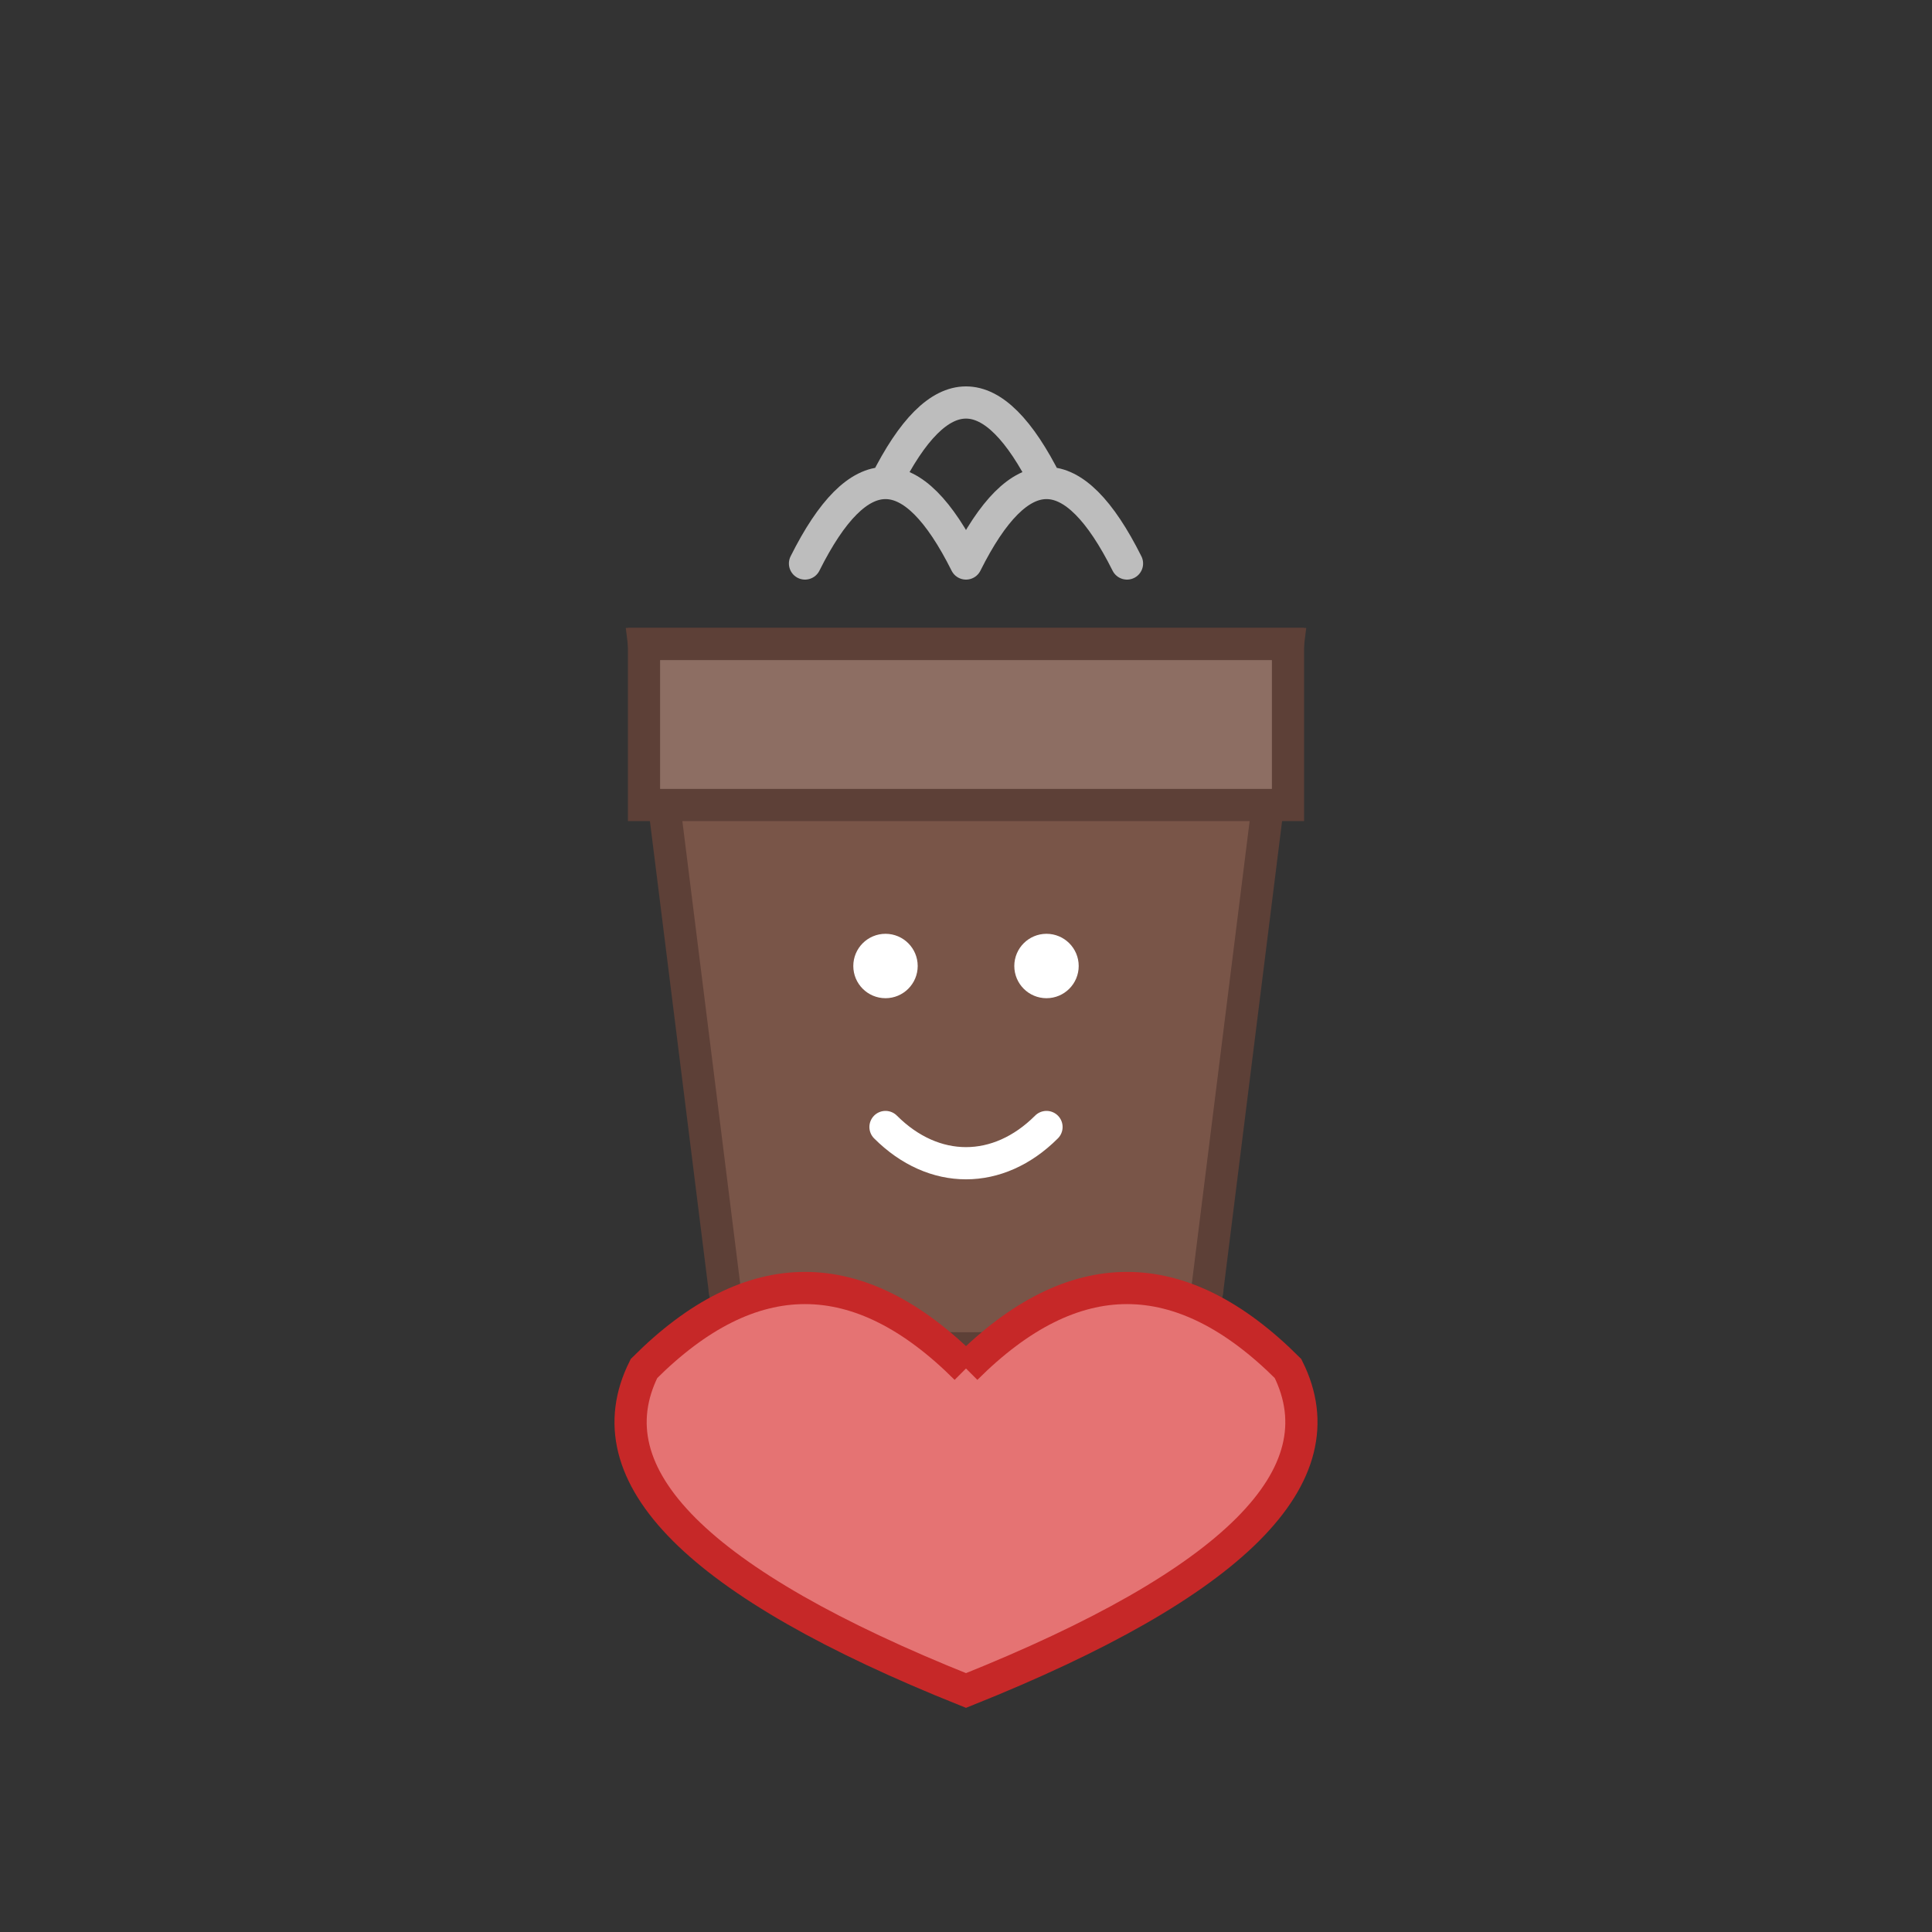 <?xml version="1.0" encoding="UTF-8"?>
<svg width="120px" height="120px" viewBox="0 0 120 120" xmlns="http://www.w3.org/2000/svg">
  <rect x="0" y="0" width="120" height="120" fill="#333333" stroke="none"/>
  <g fill="none" stroke-width="2">
    <!-- Coffee cup -->
    <path d="M40,40 L80,40 L75,80 C75,85 45,85 45,80 Z" fill="#795548" stroke="#5D4037"/>
    <path d="M40,40 L80,40 L80,50 L40,50 Z" fill="#8D6E63" stroke="#5D4037"/>
    <!-- Steam -->
    <path d="M55,30 Q60,20 65,30 M50,35 Q55,25 60,35 M60,35 Q65,25 70,35" stroke="#BDBDBD" stroke-linecap="round"/>
    <!-- Face -->
    <circle cx="55" cy="60" r="2" fill="#FFF"/>
    <circle cx="65" cy="60" r="2" fill="#FFF"/>
    <path d="M55,70 C58,73 62,73 65,70" stroke="#FFF" stroke-linecap="round"/>
    <!-- Heart -->
    <path d="M60,85 Q70,75 80,85 Q85,95 60,105 Q35,95 40,85 Q50,75 60,85" fill="#E57373" stroke="#C62828"/>
  </g>
</svg>
